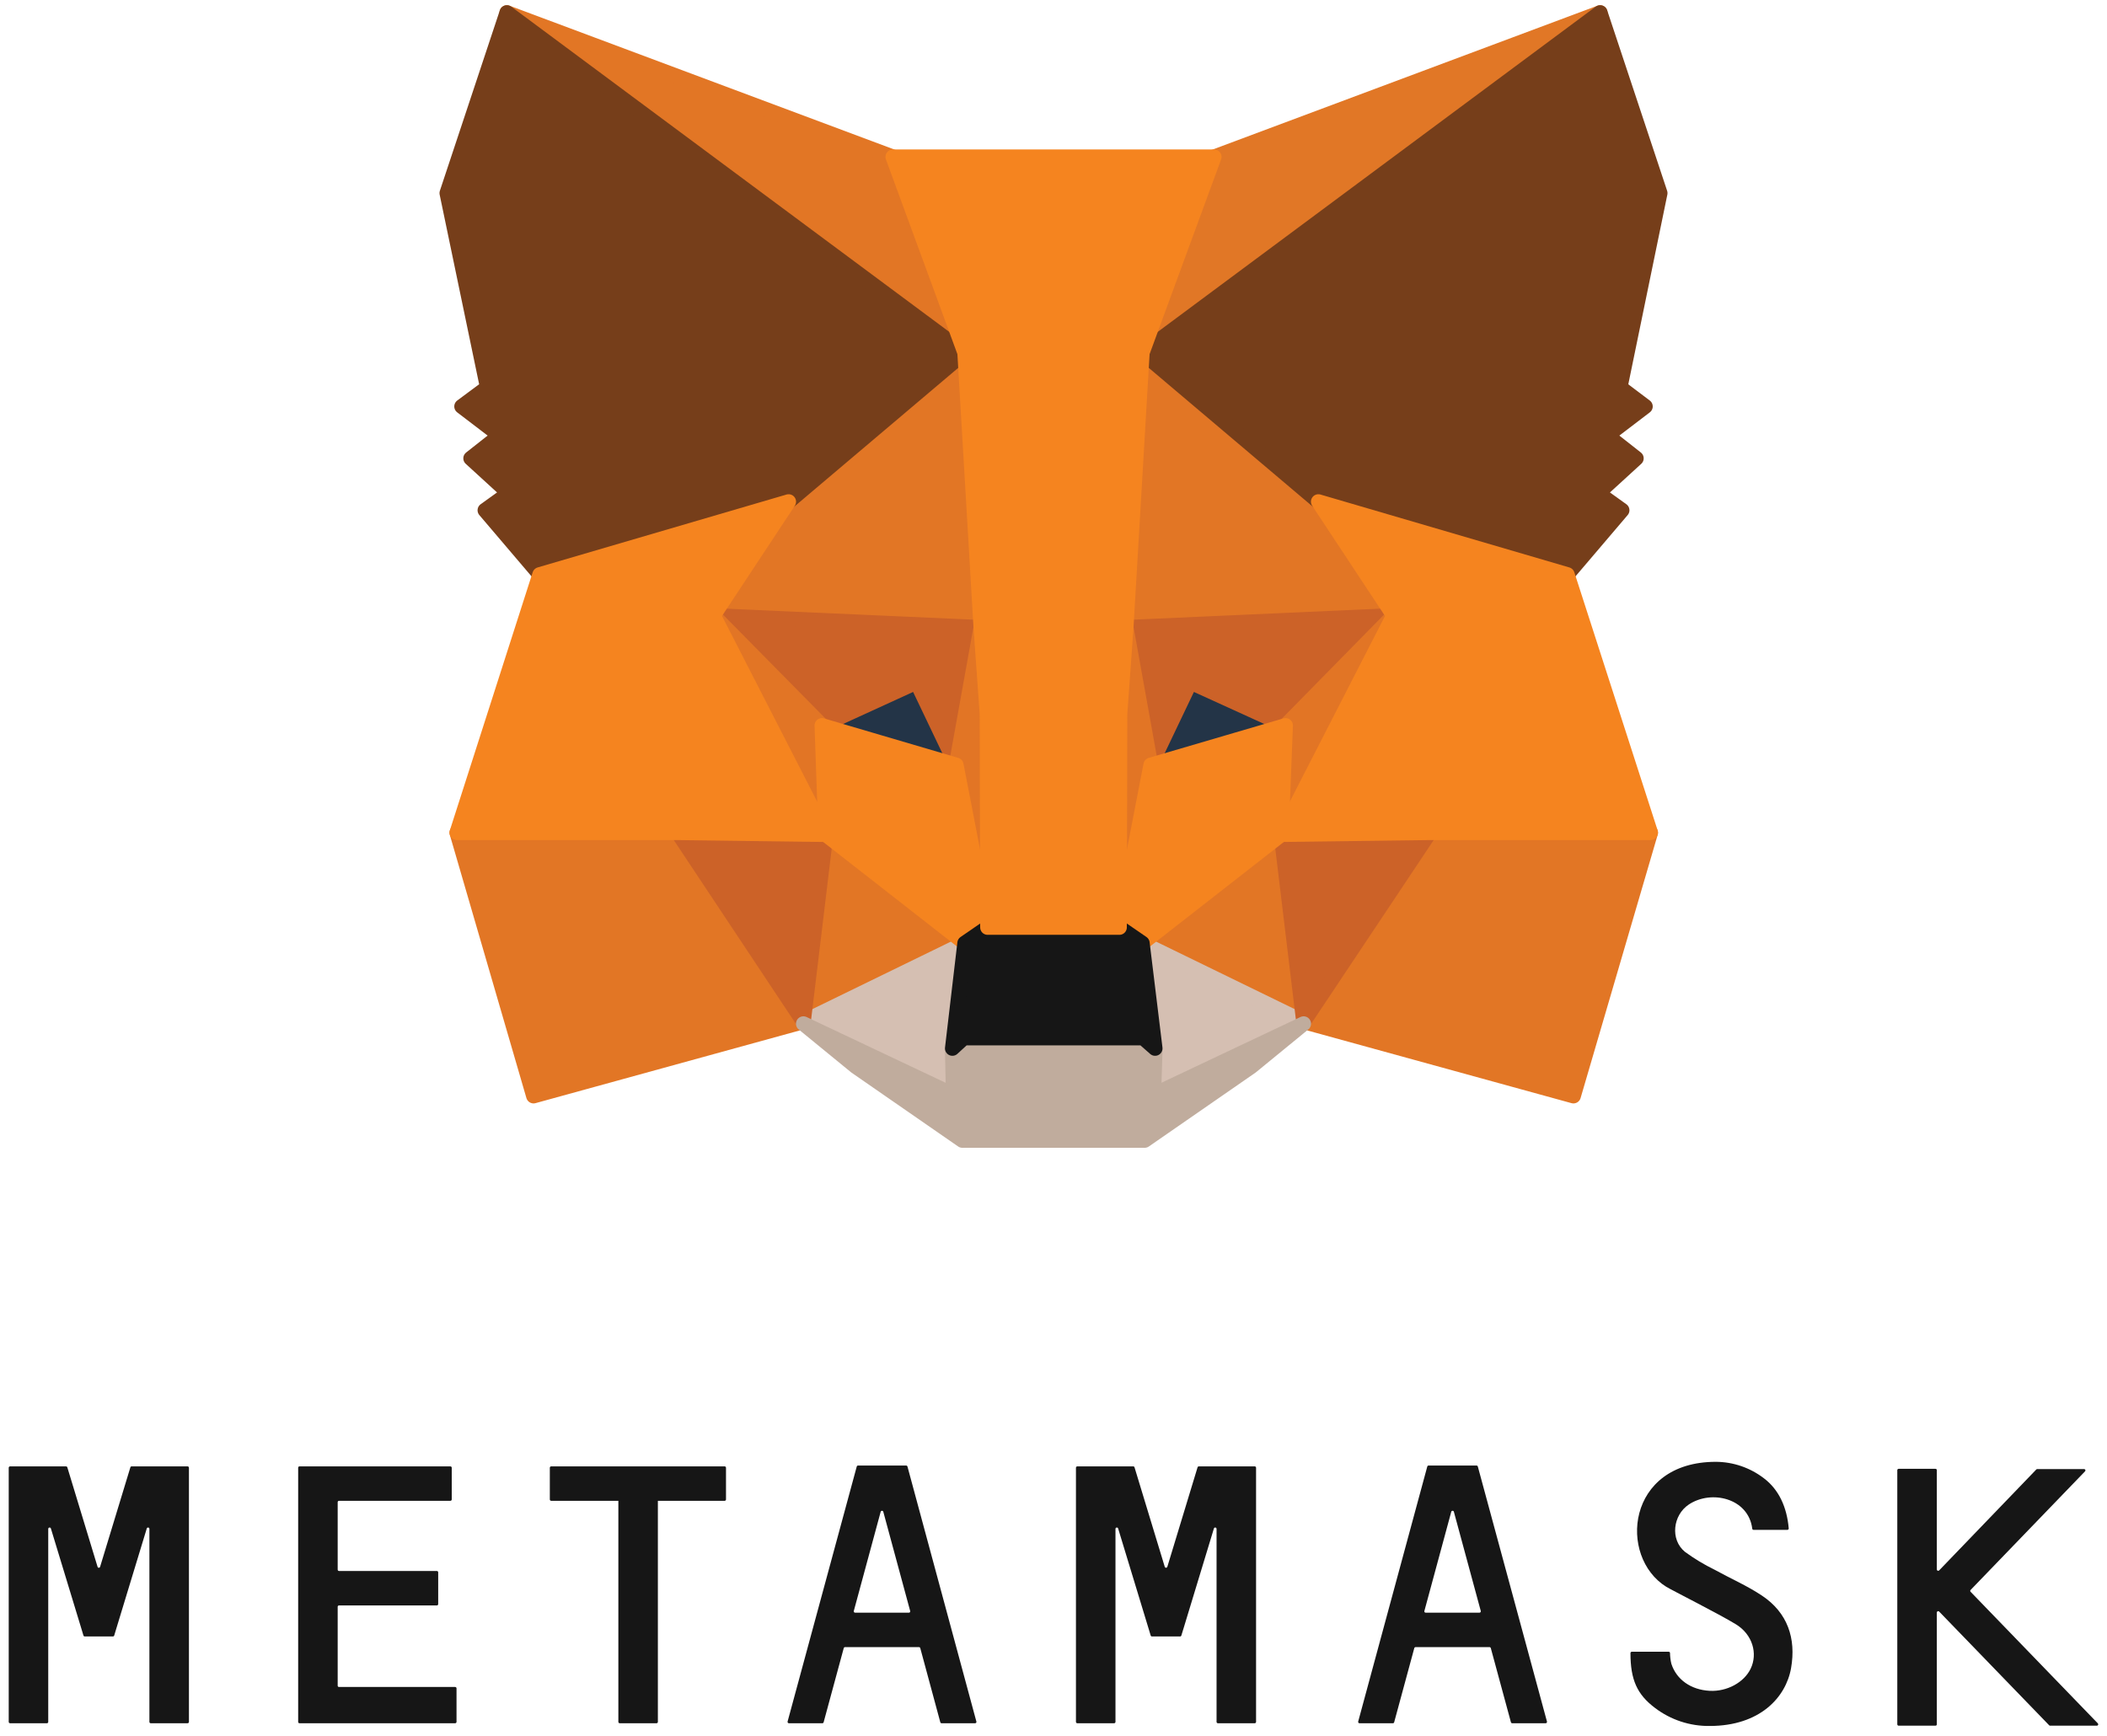 <svg width="142" height="117" viewBox="0 0 142 117" fill="none" xmlns="http://www.w3.org/2000/svg">
<path d="M118.736 107.539C117.735 106.872 116.616 106.388 115.558 105.803C114.855 105.46 114.183 105.055 113.552 104.592C112.544 103.761 112.746 102.123 113.811 101.409C115.321 100.394 117.833 100.969 118.092 103.034C118.093 103.055 118.103 103.075 118.119 103.09C118.135 103.105 118.156 103.113 118.177 103.113H120.458C120.471 103.113 120.484 103.11 120.496 103.105C120.507 103.1 120.518 103.092 120.527 103.083C120.535 103.073 120.542 103.062 120.546 103.05C120.55 103.037 120.551 103.024 120.55 103.012C120.427 101.586 119.886 100.4 118.882 99.641C117.952 98.925 116.813 98.534 115.64 98.528C109.596 98.528 109.046 104.931 112.297 106.951C112.677 107.185 115.864 108.788 116.992 109.48C118.12 110.173 118.474 111.456 117.984 112.471C117.539 113.401 116.383 114.024 115.226 113.963C113.962 113.897 112.983 113.208 112.639 112.136C112.583 111.899 112.553 111.656 112.55 111.412C112.549 111.389 112.538 111.367 112.521 111.351C112.504 111.335 112.482 111.327 112.459 111.327H109.975C109.951 111.328 109.927 111.338 109.91 111.356C109.893 111.373 109.884 111.397 109.884 111.422C109.884 113.217 110.332 114.21 111.539 115.117C112.597 115.921 113.892 116.348 115.22 116.332C118.597 116.332 120.36 114.416 120.708 112.43C121.055 110.445 120.484 108.696 118.736 107.539Z" fill="#161616"/>
<path d="M11.163 98.835H8.872C8.853 98.834 8.834 98.84 8.818 98.852C8.803 98.863 8.792 98.88 8.787 98.898L6.746 105.604C6.741 105.623 6.729 105.639 6.714 105.651C6.699 105.663 6.68 105.669 6.66 105.669C6.641 105.669 6.622 105.663 6.607 105.651C6.591 105.639 6.58 105.623 6.575 105.604L4.537 98.898C4.531 98.88 4.519 98.864 4.503 98.852C4.487 98.841 4.468 98.835 4.449 98.835H0.68C0.656 98.835 0.633 98.844 0.616 98.861C0.599 98.877 0.589 98.9 0.588 98.924V116.057C0.588 116.081 0.598 116.104 0.615 116.121C0.632 116.139 0.655 116.148 0.68 116.148H3.163C3.175 116.148 3.187 116.146 3.197 116.141C3.208 116.137 3.218 116.13 3.227 116.121C3.235 116.113 3.241 116.102 3.246 116.091C3.25 116.08 3.252 116.068 3.251 116.057V103.04C3.253 103.019 3.262 103 3.276 102.985C3.29 102.969 3.309 102.96 3.33 102.957C3.35 102.954 3.371 102.958 3.389 102.968C3.407 102.979 3.421 102.995 3.428 103.015L5.482 109.765L5.624 110.236C5.63 110.255 5.642 110.271 5.658 110.282C5.674 110.293 5.693 110.299 5.713 110.299H7.608C7.628 110.299 7.647 110.293 7.663 110.282C7.679 110.271 7.691 110.255 7.697 110.236L7.839 109.765L9.893 103.015C9.9 102.995 9.914 102.979 9.932 102.968C9.95 102.958 9.971 102.954 9.991 102.957C10.012 102.96 10.031 102.969 10.045 102.985C10.059 103 10.068 103.019 10.069 103.04V116.057C10.069 116.068 10.071 116.08 10.075 116.091C10.079 116.102 10.086 116.113 10.094 116.121C10.102 116.13 10.112 116.137 10.123 116.141C10.134 116.146 10.146 116.148 10.158 116.148H12.641C12.666 116.148 12.689 116.139 12.706 116.121C12.723 116.104 12.733 116.081 12.733 116.057V98.924C12.732 98.9 12.722 98.877 12.705 98.861C12.688 98.844 12.665 98.835 12.641 98.835H11.163Z" fill="#161616"/>
<path d="M80.794 98.835C80.775 98.835 80.757 98.842 80.742 98.853C80.726 98.864 80.715 98.88 80.709 98.898L78.671 105.604C78.665 105.622 78.653 105.638 78.638 105.649C78.622 105.661 78.604 105.667 78.584 105.667C78.565 105.667 78.546 105.661 78.531 105.649C78.515 105.638 78.504 105.622 78.498 105.604L76.46 98.898C76.454 98.88 76.443 98.864 76.427 98.852C76.412 98.841 76.394 98.835 76.374 98.835H72.605C72.581 98.835 72.558 98.844 72.541 98.861C72.524 98.877 72.514 98.9 72.513 98.924V116.056C72.513 116.081 72.523 116.104 72.54 116.121C72.557 116.138 72.581 116.148 72.605 116.148H75.088C75.112 116.147 75.135 116.137 75.151 116.12C75.168 116.103 75.177 116.08 75.177 116.056V103.04C75.178 103.019 75.187 103 75.201 102.985C75.216 102.969 75.235 102.96 75.255 102.957C75.276 102.954 75.297 102.958 75.315 102.968C75.333 102.979 75.346 102.995 75.354 103.015L77.407 109.765L77.55 110.236C77.555 110.254 77.567 110.27 77.582 110.281C77.597 110.292 77.616 110.299 77.635 110.299H79.531C79.55 110.3 79.569 110.294 79.584 110.282C79.6 110.271 79.611 110.254 79.616 110.236L79.761 109.765L81.812 103.015C81.819 102.995 81.833 102.979 81.851 102.968C81.869 102.958 81.89 102.954 81.91 102.957C81.931 102.96 81.95 102.969 81.964 102.985C81.978 103 81.987 103.019 81.989 103.04V116.056C81.989 116.081 81.998 116.104 82.016 116.121C82.033 116.138 82.056 116.148 82.08 116.148H84.564C84.587 116.147 84.61 116.137 84.626 116.12C84.643 116.103 84.652 116.08 84.652 116.056V98.924C84.651 98.9 84.642 98.878 84.625 98.862C84.609 98.845 84.587 98.836 84.564 98.835H80.794Z" fill="#161616"/>
<path d="M48.836 98.835H37.146C37.123 98.835 37.1 98.844 37.083 98.861C37.066 98.877 37.056 98.9 37.055 98.924V101.067C37.056 101.091 37.066 101.113 37.083 101.13C37.1 101.146 37.123 101.156 37.146 101.156H41.674V116.056C41.674 116.068 41.676 116.08 41.681 116.092C41.685 116.103 41.692 116.113 41.701 116.121C41.709 116.13 41.719 116.137 41.73 116.141C41.742 116.146 41.753 116.148 41.766 116.148H44.249C44.273 116.147 44.295 116.137 44.312 116.12C44.328 116.103 44.337 116.08 44.337 116.056V101.156H48.836C48.86 101.156 48.883 101.146 48.9 101.13C48.917 101.113 48.927 101.091 48.928 101.067V98.924C48.927 98.9 48.917 98.877 48.9 98.861C48.883 98.844 48.86 98.835 48.836 98.835Z" fill="#161616"/>
<path d="M63.461 116.148H65.717C65.731 116.149 65.745 116.145 65.757 116.139C65.769 116.133 65.78 116.124 65.789 116.113C65.797 116.102 65.802 116.089 65.805 116.076C65.807 116.062 65.806 116.048 65.803 116.035L61.158 98.845C61.153 98.826 61.141 98.809 61.125 98.797C61.109 98.785 61.09 98.778 61.07 98.778H57.828C57.808 98.778 57.789 98.785 57.773 98.797C57.757 98.809 57.745 98.826 57.74 98.845L53.079 116.035C53.076 116.048 53.076 116.062 53.079 116.076C53.081 116.089 53.087 116.102 53.096 116.113C53.105 116.124 53.115 116.133 53.128 116.139C53.14 116.145 53.154 116.148 53.168 116.148H55.424C55.444 116.148 55.463 116.14 55.478 116.128C55.493 116.115 55.504 116.098 55.509 116.079L56.864 111.083C56.869 111.065 56.88 111.048 56.896 111.036C56.911 111.024 56.93 111.017 56.95 111.017H61.935C61.955 111.018 61.974 111.024 61.989 111.036C62.004 111.048 62.015 111.065 62.021 111.083L63.37 116.076C63.374 116.097 63.385 116.116 63.402 116.129C63.419 116.143 63.44 116.15 63.461 116.148ZM57.541 108.583L59.354 101.889C59.36 101.871 59.372 101.855 59.388 101.844C59.403 101.833 59.422 101.827 59.441 101.827C59.46 101.827 59.479 101.833 59.495 101.844C59.51 101.855 59.522 101.871 59.528 101.889L61.341 108.583C61.345 108.596 61.346 108.61 61.344 108.623C61.341 108.637 61.336 108.65 61.327 108.661C61.319 108.672 61.308 108.681 61.296 108.687C61.284 108.693 61.27 108.697 61.256 108.696H57.629C57.615 108.696 57.602 108.693 57.589 108.687C57.577 108.681 57.566 108.672 57.557 108.661C57.549 108.65 57.543 108.637 57.54 108.624C57.537 108.61 57.537 108.596 57.541 108.583Z" fill="#161616"/>
<path d="M101.916 116.148H104.168C104.182 116.148 104.196 116.145 104.208 116.139C104.221 116.133 104.232 116.124 104.24 116.113C104.249 116.102 104.255 116.089 104.257 116.076C104.26 116.062 104.26 116.048 104.257 116.035L99.597 98.845C99.591 98.825 99.58 98.808 99.564 98.796C99.548 98.784 99.528 98.778 99.508 98.778H96.279C96.259 98.778 96.24 98.785 96.224 98.797C96.208 98.809 96.196 98.826 96.191 98.845L91.534 116.035C91.53 116.048 91.53 116.062 91.533 116.075C91.535 116.088 91.541 116.101 91.549 116.112C91.557 116.123 91.568 116.132 91.58 116.138C91.592 116.144 91.605 116.148 91.619 116.148H93.875C93.895 116.148 93.914 116.141 93.929 116.129C93.945 116.116 93.956 116.098 93.96 116.079L95.315 111.084C95.321 111.064 95.332 111.047 95.349 111.035C95.364 111.023 95.384 111.017 95.404 111.017H100.386C100.406 111.017 100.425 111.024 100.44 111.036C100.456 111.048 100.467 111.065 100.472 111.084L101.827 116.079C101.832 116.099 101.843 116.116 101.859 116.129C101.875 116.141 101.895 116.148 101.916 116.148ZM95.995 108.583L97.808 101.889C97.814 101.871 97.826 101.855 97.842 101.844C97.857 101.833 97.876 101.827 97.895 101.827C97.914 101.827 97.933 101.833 97.949 101.844C97.964 101.855 97.976 101.871 97.982 101.889L99.796 108.583C99.799 108.596 99.799 108.61 99.796 108.624C99.793 108.637 99.787 108.65 99.779 108.661C99.77 108.672 99.76 108.681 99.747 108.687C99.735 108.693 99.721 108.696 99.707 108.696H96.08C96.066 108.697 96.052 108.693 96.04 108.687C96.028 108.681 96.017 108.672 96.009 108.661C96 108.65 95.995 108.637 95.992 108.624C95.99 108.61 95.991 108.596 95.995 108.583Z" fill="#161616"/>
<path d="M22.758 113.616V108.298C22.758 108.286 22.759 108.274 22.764 108.263C22.768 108.252 22.775 108.242 22.783 108.234C22.791 108.226 22.801 108.219 22.812 108.215C22.823 108.211 22.835 108.209 22.846 108.209H29.443C29.467 108.208 29.49 108.198 29.506 108.181C29.523 108.164 29.532 108.141 29.532 108.118V105.977C29.532 105.953 29.523 105.93 29.506 105.913C29.49 105.896 29.467 105.886 29.443 105.885H22.846C22.823 105.885 22.8 105.876 22.784 105.86C22.767 105.843 22.758 105.82 22.758 105.797V101.247C22.758 101.235 22.759 101.224 22.764 101.212C22.768 101.201 22.774 101.191 22.783 101.183C22.791 101.174 22.801 101.167 22.812 101.163C22.823 101.158 22.835 101.156 22.846 101.156H30.353C30.377 101.156 30.4 101.146 30.417 101.13C30.434 101.113 30.444 101.091 30.445 101.067V98.924C30.444 98.9 30.434 98.877 30.417 98.861C30.4 98.844 30.377 98.835 30.353 98.835H20.183C20.16 98.835 20.137 98.844 20.12 98.861C20.104 98.877 20.095 98.9 20.095 98.924V116.056C20.094 116.068 20.096 116.08 20.1 116.091C20.105 116.102 20.111 116.113 20.119 116.121C20.128 116.13 20.137 116.136 20.148 116.141C20.159 116.146 20.171 116.148 20.183 116.148H30.676C30.7 116.148 30.723 116.138 30.74 116.121C30.758 116.104 30.767 116.081 30.767 116.056V113.796C30.767 113.772 30.758 113.748 30.74 113.731C30.723 113.714 30.7 113.704 30.676 113.704H22.846C22.835 113.705 22.823 113.703 22.812 113.698C22.801 113.694 22.791 113.688 22.783 113.679C22.775 113.671 22.768 113.661 22.764 113.65C22.759 113.639 22.758 113.627 22.758 113.616Z" fill="#161616"/>
<path d="M141.383 116.158L132.809 107.29C132.8 107.282 132.794 107.272 132.789 107.261C132.784 107.25 132.782 107.238 132.782 107.227C132.782 107.215 132.784 107.203 132.789 107.192C132.794 107.181 132.8 107.172 132.809 107.163L140.521 99.168C140.534 99.155 140.542 99.139 140.546 99.122C140.549 99.105 140.547 99.087 140.541 99.07C140.534 99.054 140.522 99.04 140.508 99.03C140.493 99.021 140.475 99.016 140.458 99.016H137.301C137.289 99.016 137.277 99.018 137.265 99.023C137.254 99.028 137.244 99.035 137.235 99.044L130.689 105.845C130.676 105.858 130.66 105.867 130.642 105.871C130.624 105.875 130.605 105.874 130.588 105.867C130.571 105.86 130.557 105.848 130.546 105.833C130.536 105.818 130.531 105.8 130.531 105.782V99.088C130.531 99.065 130.521 99.043 130.505 99.026C130.488 99.009 130.466 99 130.442 99H127.959C127.935 99 127.912 99.009 127.895 99.026C127.878 99.042 127.868 99.065 127.867 99.088V116.221C127.867 116.246 127.877 116.269 127.894 116.286C127.911 116.304 127.935 116.313 127.959 116.313H130.442C130.454 116.313 130.466 116.311 130.477 116.306C130.488 116.302 130.498 116.295 130.506 116.286C130.514 116.278 130.521 116.267 130.525 116.256C130.529 116.245 130.531 116.233 130.531 116.221V108.681C130.531 108.663 130.537 108.646 130.547 108.632C130.557 108.617 130.571 108.606 130.588 108.599C130.604 108.593 130.622 108.591 130.639 108.594C130.657 108.597 130.673 108.606 130.685 108.618L138.101 116.285C138.117 116.302 138.14 116.312 138.164 116.313H141.323C141.341 116.312 141.357 116.306 141.372 116.296C141.386 116.285 141.396 116.271 141.403 116.255C141.409 116.239 141.411 116.221 141.407 116.204C141.404 116.187 141.395 116.171 141.383 116.158Z" fill="#161616"/>
<path d="M107.84 0.85L75.891 24.568L81.825 10.575L107.84 0.85Z" fill="#E17726" stroke="#E17726" stroke-linecap="round" stroke-linejoin="round"/>
<path d="M34.161 0.85L65.819 24.793L60.176 10.575L34.161 0.85Z" fill="#E27625" stroke="#E27625" stroke-linecap="round" stroke-linejoin="round"/>
<path d="M96.355 55.834L87.856 68.866L106.042 73.871L111.239 56.122L96.355 55.834Z" fill="#E27625" stroke="#E27625" stroke-linecap="round" stroke-linejoin="round"/>
<path d="M30.793 56.122L35.958 73.871L54.144 68.866L45.677 55.834L30.793 56.122Z" fill="#E27625" stroke="#E27625" stroke-linecap="round" stroke-linejoin="round"/>
<path d="M53.149 33.813L48.081 41.486L66.109 42.289L65.499 22.867L53.149 33.813Z" fill="#E27625" stroke="#E27625" stroke-linecap="round" stroke-linejoin="round"/>
<path d="M88.851 33.813L76.308 22.643L75.891 42.289L93.919 41.486L88.851 33.813Z" fill="#E27625" stroke="#E27625" stroke-linecap="round" stroke-linejoin="round"/>
<path d="M54.145 68.866L65.019 63.567L55.652 56.251L54.145 68.866Z" fill="#E27625" stroke="#E27625" stroke-linecap="round" stroke-linejoin="round"/>
<path d="M76.981 63.567L87.856 68.866L86.349 56.251L76.981 63.567Z" fill="#E27625" stroke="#E27625" stroke-linecap="round" stroke-linejoin="round"/>
<path d="M87.856 68.866L76.981 63.567L77.847 70.662L77.752 73.647L87.856 68.866Z" fill="#D5BFB2" stroke="#D5BFB2" stroke-linecap="round" stroke-linejoin="round"/>
<path d="M54.145 68.866L64.249 73.647L64.185 70.662L65.019 63.567L54.145 68.866Z" fill="#D5BFB2" stroke="#D5BFB2" stroke-linecap="round" stroke-linejoin="round"/>
<path d="M64.441 51.562L55.395 48.9L61.778 45.978L64.441 51.562Z" fill="#233447" stroke="#233447" stroke-linecap="round" stroke-linejoin="round"/>
<path d="M77.559 51.562L80.222 45.978L86.636 48.9L77.559 51.562Z" fill="#233447" stroke="#233447" stroke-linecap="round" stroke-linejoin="round"/>
<path d="M54.144 68.866L55.714 55.834L45.677 56.122L54.144 68.866Z" fill="#CC6228" stroke="#CC6228" stroke-linecap="round" stroke-linejoin="round"/>
<path d="M86.286 55.834L87.856 68.866L96.355 56.122L86.286 55.834Z" fill="#CC6228" stroke="#CC6228" stroke-linecap="round" stroke-linejoin="round"/>
<path d="M93.919 41.486L75.891 42.289L77.559 51.562L80.223 45.979L86.636 48.9L93.919 41.486Z" fill="#CC6228" stroke="#CC6228" stroke-linecap="round" stroke-linejoin="round"/>
<path d="M55.395 48.9L61.777 45.979L64.441 51.562L66.109 42.289L48.081 41.486L55.395 48.9Z" fill="#CC6228" stroke="#CC6228" stroke-linecap="round" stroke-linejoin="round"/>
<path d="M48.081 41.486L55.651 56.251L55.395 48.9L48.081 41.486Z" fill="#E27525" stroke="#E27525" stroke-linecap="round" stroke-linejoin="round"/>
<path d="M86.636 48.9L86.349 56.251L93.919 41.486L86.636 48.9Z" fill="#E27525" stroke="#E27525" stroke-linecap="round" stroke-linejoin="round"/>
<path d="M66.109 42.289L64.441 51.562L66.558 62.508L67.006 48.097L66.109 42.289Z" fill="#E27525" stroke="#E27525" stroke-linecap="round" stroke-linejoin="round"/>
<path d="M75.891 42.289L75.025 48.065L75.442 62.508L77.559 51.562L75.891 42.289Z" fill="#E27525" stroke="#E27525" stroke-linecap="round" stroke-linejoin="round"/>
<path d="M77.559 51.562L75.442 62.508L76.981 63.567L86.349 56.251L86.636 48.9L77.559 51.562Z" fill="#F5841F" stroke="#F5841F" stroke-linecap="round" stroke-linejoin="round"/>
<path d="M55.395 48.9L55.651 56.251L65.019 63.567L66.558 62.508L64.441 51.562L55.395 48.9Z" fill="#F5841F" stroke="#F5841F" stroke-linecap="round" stroke-linejoin="round"/>
<path d="M77.752 73.78L77.847 70.796L77.048 70.091H64.953L64.185 70.796L64.249 73.78L54.145 69L57.674 71.887L64.858 76.863H77.142L84.327 71.887L87.856 69L77.752 73.78Z" fill="#C0AC9D" stroke="#C0AC9D" stroke-linecap="round" stroke-linejoin="round"/>
<path d="M76.981 63.567L75.442 62.508H66.558L65.019 63.567L64.185 70.662L64.953 69.957H77.047L77.847 70.662L76.981 63.567Z" fill="#161616" stroke="#161616" stroke-linecap="round" stroke-linejoin="round"/>
<path d="M109.185 26.111L111.88 13.016L107.84 0.85L76.981 23.768L88.851 33.813L105.625 38.726L109.315 34.392L107.71 33.238L110.275 30.892L108.32 29.352L110.885 27.395L109.185 26.111Z" fill="#763E1A" stroke="#763E1A" stroke-linecap="round" stroke-linejoin="round"/>
<path d="M30.12 13.016L32.846 26.111L31.115 27.395L33.68 29.352L31.725 30.892L34.29 33.238L32.685 34.392L36.375 38.726L53.149 33.813L65.019 23.768L34.161 0.85L30.12 13.016Z" fill="#763E1A" stroke="#763E1A" stroke-linecap="round" stroke-linejoin="round"/>
<path d="M105.625 38.726L88.851 33.812L93.919 41.486L86.349 56.251L96.355 56.121H111.239L105.625 38.726Z" fill="#F5841F" stroke="#F5841F" stroke-linecap="round" stroke-linejoin="round"/>
<path d="M53.149 33.812L36.375 38.726L30.793 56.121H45.677L55.651 56.251L48.081 41.486L53.149 33.812Z" fill="#F5841F" stroke="#F5841F" stroke-linecap="round" stroke-linejoin="round"/>
<path d="M75.891 42.289L76.981 23.768L81.825 10.574H60.176L65.019 23.768L66.109 42.289L66.526 48.128L66.558 62.508H75.442L75.474 48.128L75.891 42.289Z" fill="#F5841F" stroke="#F5841F" stroke-linecap="round" stroke-linejoin="round"/>
</svg>
